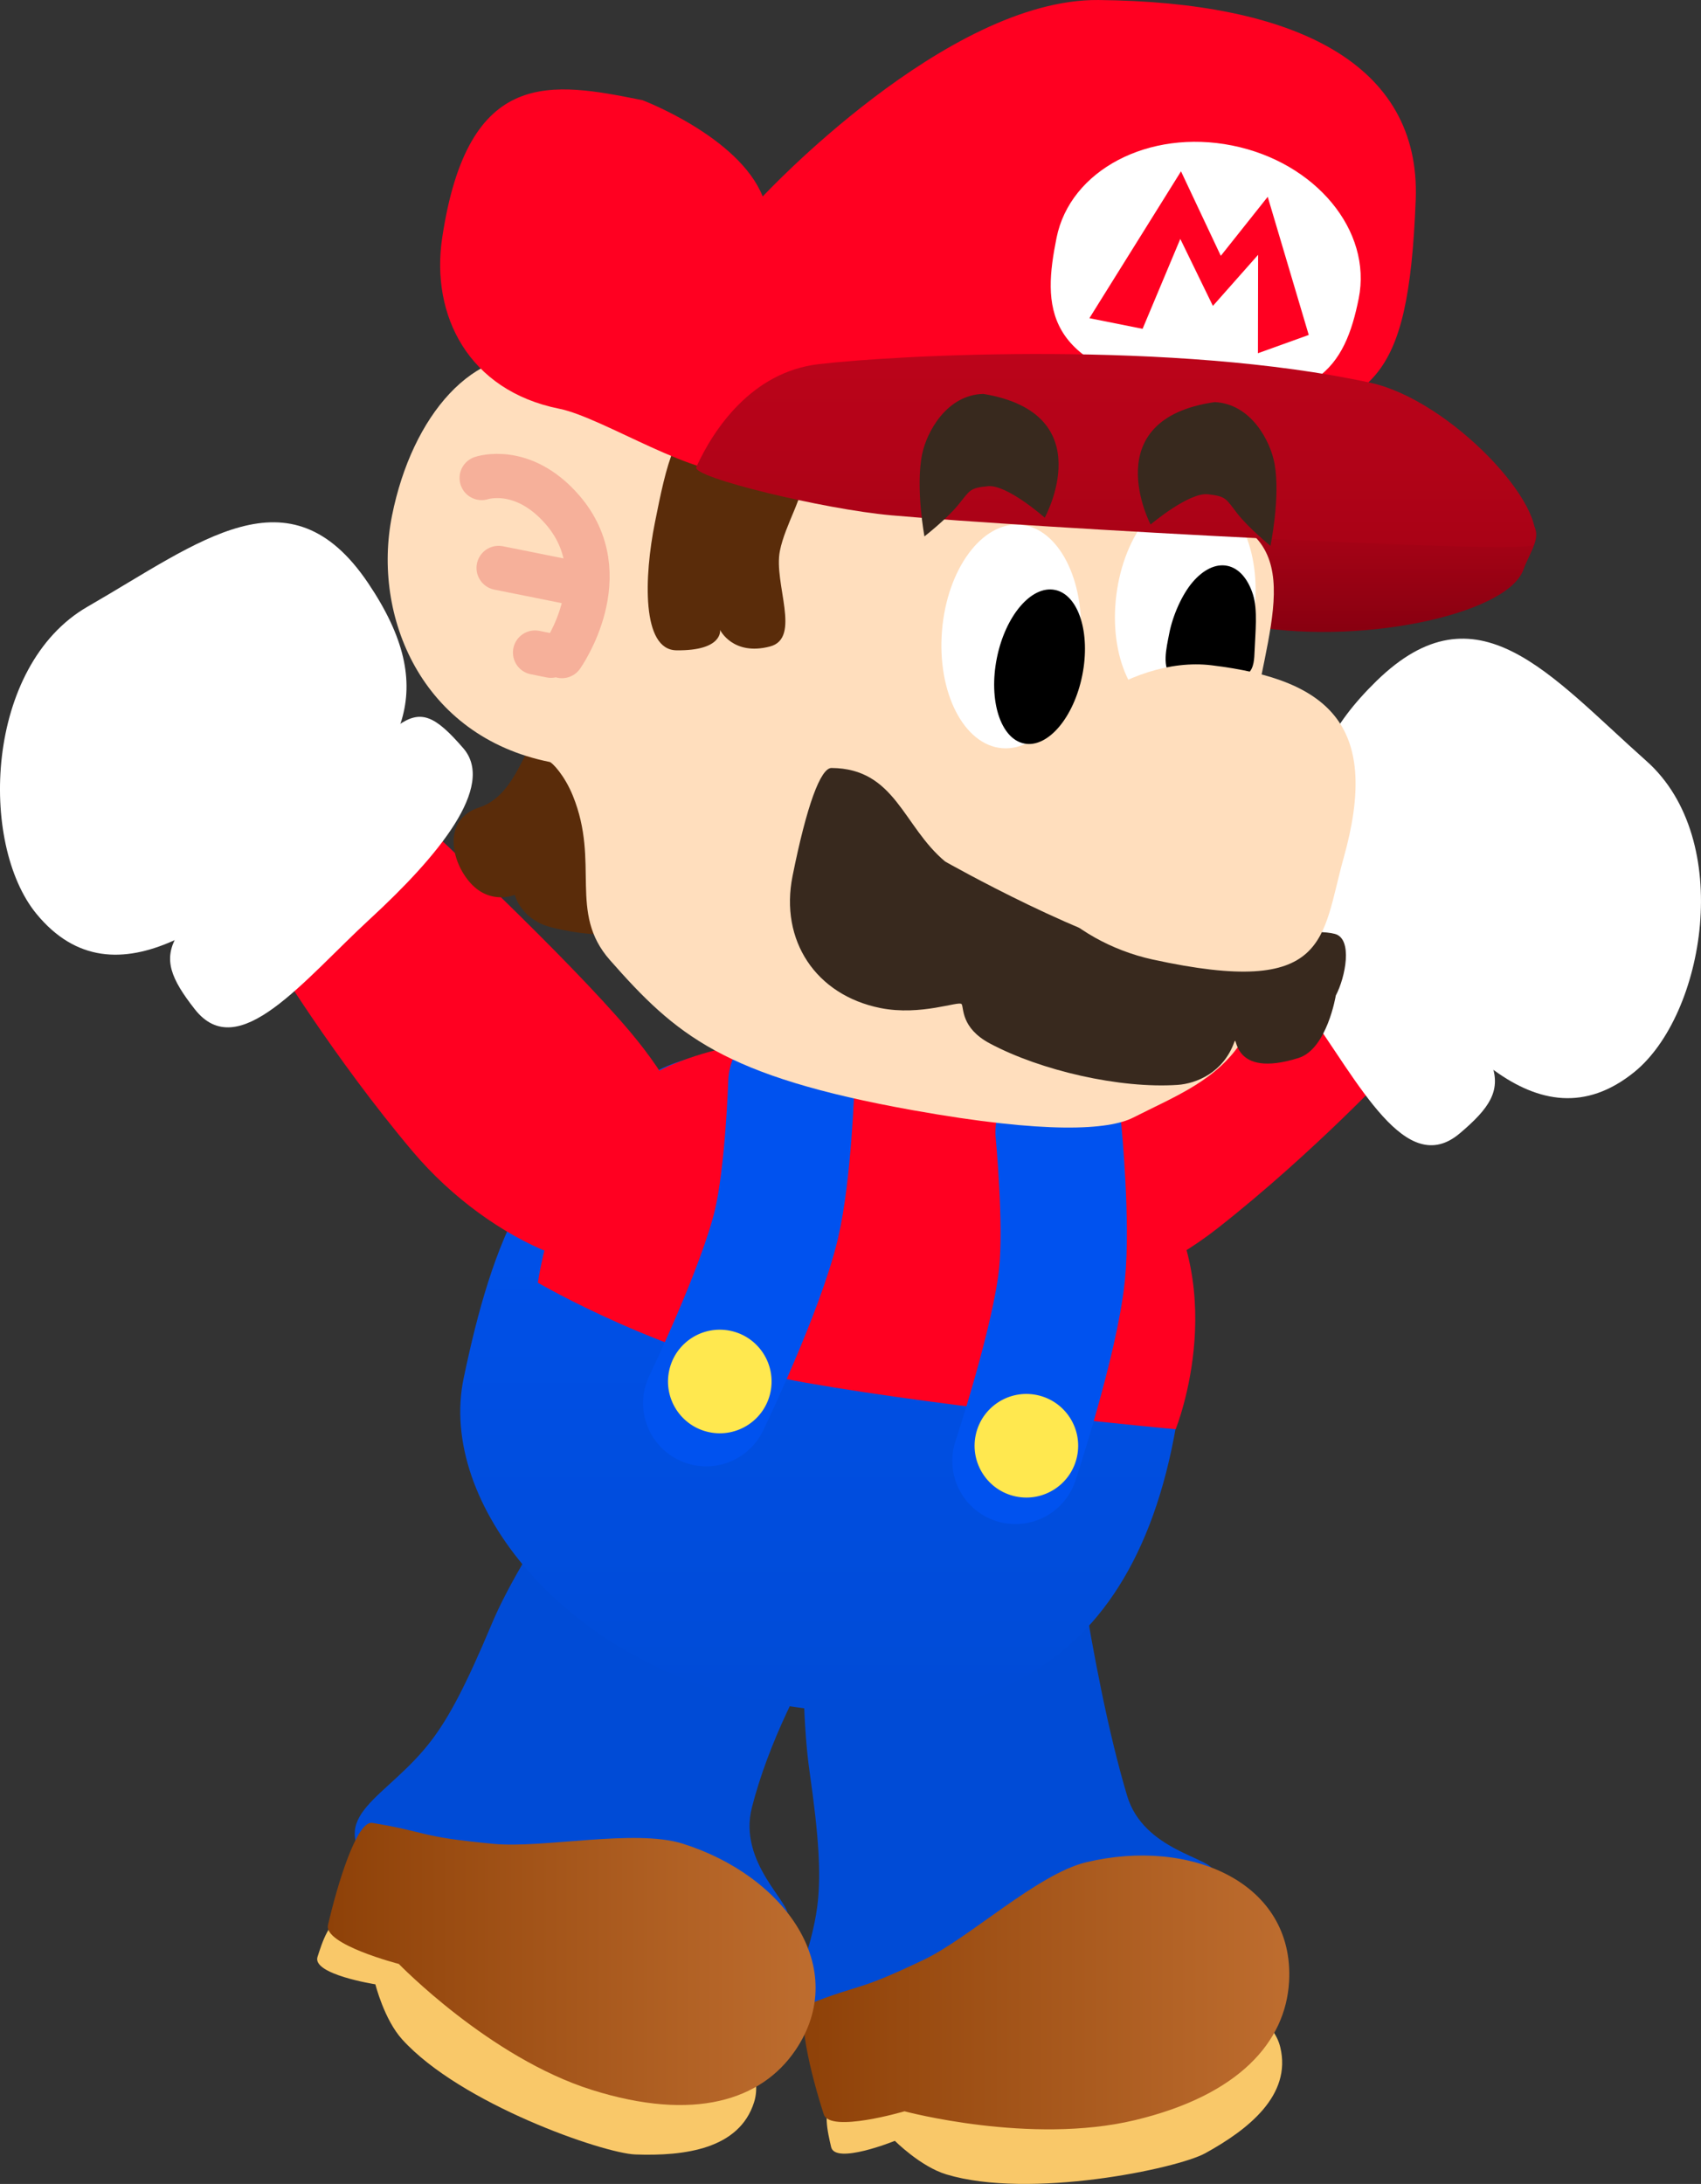 <svg version="1.1" xmlns="http://www.w3.org/2000/svg" xmlns:xlink="http://www.w3.org/1999/xlink" width="134.671" height="172.859" viewBox="0,0,134.671,172.859"><rect x="0" y="0" width="134.671" height="172.859" fill="#333333" stroke="none"/><defs><linearGradient x1="237.21" y1="244.298" x2="275.668" y2="244.298" gradientUnits="userSpaceOnUse" id="color-1"><stop offset="0" stop-color="#8e4108"/><stop offset="1" stop-color="#be6d2f"/></linearGradient><linearGradient x1="199.546" y1="242.041" x2="238.164" y2="242.041" gradientUnits="userSpaceOnUse" id="color-2"><stop offset="0" stop-color="#8e4108"/><stop offset="1" stop-color="#be6d2f"/></linearGradient><linearGradient x1="238.846" y1="169.903" x2="238.846" y2="222.159" gradientUnits="userSpaceOnUse" id="color-3"><stop offset="0" stop-color="#0052ef"/><stop offset="1" stop-color="#004bd6"/></linearGradient><linearGradient x1="281.401" y1="123.237" x2="281.401" y2="136.616" gradientUnits="userSpaceOnUse" id="color-4"><stop offset="0" stop-color="#bc041a"/><stop offset="1" stop-color="#880010"/></linearGradient><linearGradient x1="261.932" y1="114.616" x2="261.932" y2="129.892" gradientUnits="userSpaceOnUse" id="color-5"><stop offset="0" stop-color="#bc041a"/><stop offset="1" stop-color="#a90216"/></linearGradient></defs><g transform="translate(-173.593,-86.597)"><g data-paper-data="{&quot;isPaintingLayer&quot;:true}" fill="none" fill-rule="nonzero" stroke="none" stroke-width="none" stroke-linecap="none" stroke-linejoin="miter" stroke-miterlimit="10" stroke-dasharray="" stroke-dashoffset="0" font-family="none" font-weight="none" font-size="none" text-anchor="none" style="mix-blend-mode: normal"><g data-paper-data="{&quot;origPos&quot;:null,&quot;index&quot;:null,&quot;origRot&quot;:0}" stroke="none" stroke-width="0" stroke-linecap="butt"><path d="M248.644,187.515c-3.283,-4.18 -1.251,-10.452 6.404,-16.465c6.157,-4.836 19.278,-12.773 19.278,-12.773l9.709,12.658c0,0 -6.379,6.859 -14.034,12.871c-7.655,6.013 -18.075,7.889 -21.358,3.708z" data-paper-data="{&quot;origRot&quot;:0,&quot;origPos&quot;:null}" fill="#ff0021"/><g data-paper-data="{&quot;origPos&quot;:null}" fill="#ffffff"><path d="M282.581,140.487c7.958,-7.758 13.698,-0.466 21.357,6.339c7.019,6.235 4.618,20.132 -0.972,24.638c-7.705,6.211 -14.878,-2.941 -20.333,-10.583c-5.455,-7.642 -7.482,-13.149 -0.052,-20.394z" data-paper-data="{&quot;origRot&quot;:0,&quot;origPos&quot;:null}"/><path d="M272.547,151.756c5.442,-4.157 4.722,-1.03 12.848,9.749c7.133,9.462 8.533,10.779 3.763,14.804c-4.264,3.597 -7.928,-3.95 -12.147,-9.845c-4.219,-5.894 -7.642,-12.281 -4.464,-14.708z" data-paper-data="{&quot;origRot&quot;:0,&quot;origPos&quot;:null}"/></g></g><g data-paper-data="{&quot;origPos&quot;:null,&quot;origRot&quot;:0}" stroke="none" stroke-width="0" stroke-linecap="butt"><path d="M262.825,228.722c1.304,4.379 6.739,4.917 6.821,5.952c0.333,4.185 -0.903,7.485 -7.135,10.982c-7.72,4.332 -14.357,5.337 -22.824,2.754c-5.767,-1.759 -1.934,-5.388 -1.337,-11.387c0.214,-2.153 0.104,-4.875 -0.669,-10.256c-0.966,-6.728 -0.292,-19.565 -0.292,-19.565c0,0 4.997,-2.029 10.098,-3.331c5.058,-1.234 10.594,-0.362 10.594,-0.362c0,0 1.729,15.09 4.745,25.213z" data-paper-data="{&quot;origPos&quot;:null}" fill="#004bd6"/><path d="M274.957,248.643c0.907,3.792 -2.524,6.501 -5.939,8.381c-2.238,1.232 -13.939,3.671 -20.512,1.673c-2.041,-0.62 -4.064,-2.653 -4.064,-2.653c0,0 -4.722,1.91 -5.047,0.49c-0.258,-1.127 -0.744,-3.036 0.206,-3.88c4.09,-3.634 15.203,-6.286 20.524,-7.558c7.305,-1.747 13.946,-0.159 14.832,3.547z" data-paper-data="{&quot;origPos&quot;:null}" fill="#f9c869"/><path d="M275.651,243.442c-0.268,4.756 -3.951,8.991 -12.209,10.966c-8.258,1.975 -18.239,-0.702 -18.239,-0.702c0,0 -5.904,1.745 -6.391,0.24c-1.01,-3.115 -2.306,-8.282 -1.145,-8.738c4.287,-1.686 3.593,-0.885 9.097,-3.513c3.564,-1.701 8.983,-6.781 12.824,-7.7c8.258,-1.975 16.504,1.617 16.063,9.448z" data-paper-data="{&quot;origPos&quot;:null}" fill="url(#color-1)"/></g><g data-paper-data="{&quot;origPos&quot;:null,&quot;origRot&quot;:0}" stroke="none" stroke-width="0" stroke-linecap="butt"><path d="M233.122,229.659c-1.131,4.427 3.256,7.681 2.795,8.611c-1.864,3.761 -4.62,5.957 -11.764,5.756c-8.849,-0.249 -15.06,-2.797 -20.997,-9.363c-4.044,-4.472 1.108,-5.616 4.703,-10.456c1.29,-1.737 2.593,-4.129 4.695,-9.143c2.627,-6.269 10.591,-16.949 10.591,-16.949c0,0 7.251,2.217 11.757,4.6c3.556,1.88 8.9,6.324 8.9,6.324c0,0 -8.067,10.386 -10.68,20.62z" data-paper-data="{&quot;origPos&quot;:null}" fill="#004bd6"/><path d="M233.296,252.984c-1.17,3.719 -5.505,4.28 -9.401,4.139c-2.553,-0.093 -13.845,-4.011 -18.458,-9.103c-1.432,-1.581 -2.124,-4.364 -2.124,-4.364c0,0 -5.033,-0.787 -4.582,-2.172c0.358,-1.1 0.921,-2.987 2.17,-3.223c5.376,-1.017 16.272,2.418 21.492,4.059c7.165,2.254 12.046,7.028 10.903,10.663z" data-paper-data="{&quot;origPos&quot;:null}" fill="#f9c869"/><path d="M236.563,248.878c-2.673,3.943 -8.008,5.684 -16.108,3.136c-8.1,-2.548 -15.287,-9.972 -15.287,-9.972c0,0 -5.961,-1.536 -5.607,-3.078c0.734,-3.191 2.276,-8.29 3.507,-8.085c4.544,0.756 3.537,1.086 9.61,1.66c3.932,0.371 11.19,-1.203 14.958,-0.018c8.1,2.548 13.329,9.866 8.928,16.358z" data-paper-data="{&quot;origPos&quot;:null}" fill="url(#color-2)"/></g><g data-paper-data="{&quot;origPos&quot;:null,&quot;origRot&quot;:0}"><path d="M266.548,200.311c-3.959,20.804 -18.411,23.933 -33.277,20.818c-14.865,-3.115 -25.053,-15.505 -22.969,-25.451c2.261,-10.79 5.351,-19.109 15.112,-24.232c7.272,-3.817 15.707,0.447 23.746,2.131c14.865,3.115 21.268,6.341 17.387,26.734z" data-paper-data="{&quot;origPos&quot;:null}" fill="url(#color-3)" stroke="none" stroke-width="0" stroke-linecap="butt"/><path d="M266.671,199.723c0,0 -17.288,-1.579 -29.267,-3.68c-10.988,-1.927 -21.227,-7.921 -21.227,-7.921c0,0 1.864,-13.705 10.765,-17.32c5.824,-2.366 11.8,-2.288 19.212,-0.92c7.412,1.368 14.956,5.319 18.038,9.105c7.281,8.942 2.478,20.737 2.478,20.737z" data-paper-data="{&quot;origPos&quot;:null}" fill="#ff0021" stroke="none" stroke-width="0" stroke-linecap="butt"/><path d="M257.403,176.214c0,0 0.692,7.134 0.271,11.248c-0.541,5.284 -3.686,14.766 -3.686,14.766" data-paper-data="{&quot;origPos&quot;:null,&quot;origRot&quot;:0}" fill="none" stroke="#0052ef" stroke-width="10" stroke-linecap="round"/><path d="M236.248,172.302c0,0 -0.234,7.163 -1.182,11.189c-1.218,5.17 -5.561,14.167 -5.561,14.167" data-paper-data="{&quot;origPos&quot;:null}" fill="none" stroke="#0052ef" stroke-width="10" stroke-linecap="round"/><path d="M226.567,195.101c0.464,-2.216 2.637,-3.636 4.854,-3.172c2.216,0.464 3.636,2.637 3.172,4.854c-0.464,2.216 -2.637,3.636 -4.854,3.172c-2.216,-0.464 -3.636,-2.637 -3.172,-4.854z" data-paper-data="{&quot;origPos&quot;:null}" fill="#ffe84f" stroke="none" stroke-width="0" stroke-linecap="butt"/><path d="M250.84,200.187c0.464,-2.216 2.637,-3.636 4.854,-3.172c2.216,0.464 3.636,2.637 3.172,4.854c-0.464,2.216 -2.637,3.636 -4.854,3.172c-2.216,-0.464 -3.636,-2.637 -3.172,-4.854z" data-paper-data="{&quot;origPos&quot;:null}" fill="#ffe84f" stroke="none" stroke-width="0" stroke-linecap="butt"/></g><g data-paper-data="{&quot;origPos&quot;:null,&quot;index&quot;:null,&quot;origRot&quot;:0}" stroke="none" stroke-width="0" stroke-linecap="butt"><path d="M223.481,168.263c6.274,7.443 6.989,13.997 2.925,17.422c-4.064,3.426 -13.885,-0.529 -20.159,-7.971c-6.274,-7.443 -11.125,-15.454 -11.125,-15.454l12.079,-10.421c0,0 11.235,10.438 16.28,16.424z" data-paper-data="{&quot;origRot&quot;:0,&quot;origPos&quot;:null}" fill="#ff0021"/><g data-paper-data="{&quot;origPos&quot;:null}" fill="#ffffff"><path d="M198.54,152.7c-6.894,6.374 -15.777,13.877 -22.06,6.23c-4.558,-5.548 -4.085,-19.643 4.055,-24.321c8.883,-5.106 15.985,-11.08 22.2,-1.866c5.803,8.603 2.699,13.584 -4.195,19.958z" data-paper-data="{&quot;origRot&quot;:0,&quot;origPos&quot;:null}"/><path d="M202.91,159.309c-5.329,4.914 -10.451,11.56 -13.894,7.171c-3.852,-4.91 -2.214,-5.915 6.693,-13.73c10.147,-8.902 10.077,-12.11 14.561,-6.934c2.618,3.022 -2.031,8.58 -7.36,13.494z" data-paper-data="{&quot;origRot&quot;:0,&quot;origPos&quot;:null}"/></g></g><g data-paper-data="{&quot;origPos&quot;:null,&quot;origRot&quot;:0}"><path d="M294.199,131.697c-1.302,3.608 -13.348,6.097 -22.084,4.346c-7.04,-1.41 -3.968,-7.684 -3.252,-11.258c0.716,-3.574 14.356,-0.03 21.396,1.38c7.04,1.41 4.783,3.197 3.94,5.532z" data-paper-data="{&quot;origPos&quot;:null}" fill="url(#color-4)" stroke="none" stroke-width="0" stroke-linecap="butt"/><path d="M214.349,157.424c0,0 -1.897,0.814 -3.475,-0.898c-1.578,-1.711 -2.294,-5.081 0.676,-6.027c3.552,-1.131 3.916,-7.257 5.494,-5.546c0,0 6.891,2.423 6.87,5.37c0,0 1.35,8.793 -0.139,9.858c0,0 -2.007,0.946 -6.518,-0.182c-2.445,-0.611 -2.908,-2.576 -2.908,-2.576z" data-paper-data="{&quot;origRot&quot;:0,&quot;origPos&quot;:null}" fill="#5a2c0a" stroke="none" stroke-width="0" stroke-linecap="butt"/><path d="M226.667,120.495c4.032,1.835 36.943,5.19 42.561,6.644c8.311,2.151 4.468,9.272 3.379,17.788c-1.252,9.791 4.6,15.537 -0.598,23.928c-2.004,3.235 -5.304,4.477 -8.698,6.199c-1.925,0.977 -6.821,1.32 -17.443,-0.582c-15.014,-2.688 -18.769,-5.959 -23.992,-11.892c-3.317,-3.768 -0.76,-7.664 -2.929,-13.001c-0.665,-1.636 -1.642,-2.633 -1.833,-2.672c-10.168,-2.037 -14.075,-11.557 -12.484,-19.499c1.591,-7.942 6.51,-13.654 12.196,-12.515c5.686,1.139 8.439,4.964 9.841,5.602z" data-paper-data="{&quot;origPos&quot;:null}" fill="#ffdebd" stroke="none" stroke-width="0" stroke-linecap="butt"/><path d="M272.889,135.066c-0.615,4.863 -3.556,8.496 -6.57,8.115c-3.014,-0.381 -4.958,-4.632 -4.343,-9.495c0.615,-4.863 3.556,-8.496 6.57,-8.115c3.014,0.381 4.958,4.632 4.343,9.495z" data-paper-data="{&quot;origPos&quot;:null,&quot;origRot&quot;:0}" fill="#ffffff" stroke="none" stroke-width="0" stroke-linecap="butt"/><path d="M235.337,130.211c-0.512,2.558 1.736,6.9 -0.788,7.557c-2.937,0.765 -3.946,-1.31 -3.946,-1.31c0,0 0.261,1.659 -3.456,1.612c-2.761,-0.035 -2.568,-5.799 -1.7,-10.131c0.868,-4.332 1.692,-8.532 4.418,-8.09c11.476,1.862 6.339,6.03 5.471,10.362z" data-paper-data="{&quot;origPos&quot;:null}" fill="#5a2c0a" stroke="none" stroke-width="0" stroke-linecap="butt"/><path d="M259.136,137.415c-0.397,4.885 -3.172,8.647 -6.2,8.401c-3.028,-0.246 -5.161,-4.405 -4.764,-9.291c0.397,-4.885 3.172,-8.647 6.2,-8.401c3.028,0.246 5.161,4.405 4.764,9.291z" data-paper-data="{&quot;origPos&quot;:null,&quot;origRot&quot;:0}" fill="#ffffff" stroke="none" stroke-width="0" stroke-linecap="butt"/><path d="M257.114,133.289c0.933,0.187 1.642,1.038 2.035,2.261c0.391,1.223 0.466,2.819 0.13,4.496c-0.336,1.678 -1.02,3.121 -1.852,4.099c-0.833,0.977 -1.815,1.489 -2.748,1.302c-0.933,-0.187 -1.642,-1.038 -2.035,-2.261c-0.391,-1.223 -0.466,-2.819 -0.13,-4.496c0.336,-1.678 1.02,-3.121 1.852,-4.099c0.833,-0.977 1.815,-1.489 2.748,-1.302z" data-paper-data="{&quot;origPos&quot;:null}" id="ID0.2989244391210377" fill="#000000" stroke="none" stroke-width="1" stroke-linecap="butt"/><path d="M270.755,131.381c0.933,0.187 1.642,1.038 2.035,2.261c0.391,1.223 0.189,3 0.13,4.496c-0.025,0.545 -0.031,1.343 -0.501,1.735c-0.587,0.471 -1.424,0.585 -2.177,0.686c-1.283,0.008 -2.898,0.477 -3.854,-0.364c-0.833,-0.758 -0.453,-2.271 -0.234,-3.413c0.282,-1.474 1.02,-3.121 1.852,-4.099c0.833,-0.977 1.815,-1.489 2.748,-1.302z" data-paper-data="{&quot;origPos&quot;:null}" id="ID0.2989244391210377" fill="#000000" stroke="none" stroke-width="1" stroke-linecap="round"/><path d="M285.677,102.427c-0.586,15.124 -3.585,15.39 -12.398,18.504c-12.841,4.537 -27.57,0.147 -40.887,3c-3.497,0.749 -11.019,-4.28 -14.525,-4.983c-7.171,-1.437 -10.191,-7.373 -9.264,-13.537c2.044,-13.597 8.685,-12.321 15.857,-10.884c0,0 7.63,2.889 9.518,7.623c0,0 14.559,-15.664 26.575,-15.552c15.468,0.144 25.546,4.968 25.125,15.83z" data-paper-data="{&quot;origPos&quot;:null}" fill="#ff0021" stroke="none" stroke-width="0" stroke-linecap="butt"/><path d="M281.165,110.218c-1.074,5.361 -3.317,9.107 -13.907,7.31c-11.18,-1.897 -11.092,-6.743 -10.017,-12.104c1.074,-5.361 7.301,-8.634 13.907,-7.31c6.607,1.324 11.092,6.743 10.017,12.104z" data-paper-data="{&quot;origPos&quot;:null}" fill="#ffffff" stroke="none" stroke-width="0" stroke-linecap="butt"/><path d="M295.004,129.716c-0.365,0.802 -39.853,-1.356 -50.833,-2.331c-5.336,-0.474 -15.817,-3.007 -15.453,-3.81c1.348,-2.966 4.37,-7.533 9.691,-8.155c6.43,-0.751 28.213,-1.874 43.665,1.468c6.316,1.366 14.278,9.862 12.93,12.828z" data-paper-data="{&quot;origPos&quot;:null}" fill="url(#color-5)" stroke="none" stroke-width="0" stroke-linecap="butt"/><path d="M259.842,111.782l7.253,-11.624l3.151,6.688l3.714,-4.671l3.248,10.933l-4.022,1.448l0.013,-7.79l-3.579,4.044l-2.581,-5.301l-2.986,7.116z" data-paper-data="{&quot;origPos&quot;:null}" fill="#ff0021" stroke="none" stroke-width="0" stroke-linecap="butt"/><path d="M271.318,169.065c-0.864,2.426 -3.003,3.3 -4.497,3.401c-4.561,0.306 -10.828,-1.127 -14.861,-3.28c-2.318,-1.238 -2.042,-2.842 -2.235,-3.113c-0.204,-0.286 -3.22,0.953 -6.426,0.311c-5.144,-1.031 -7.976,-5.369 -6.959,-10.446c1.115,-5.567 2.218,-8.564 3.088,-8.556c5.064,0.044 5.656,4.634 8.998,7.408c0,0 11.706,6.637 17.628,7.476c0,0 10.337,-2.53 13.228,-1.749c1.434,0.387 0.833,3.434 0.067,4.88c0,0 -0.692,4.23 -2.949,4.939c-5.336,1.677 -4.832,-1.973 -5.082,-1.271z" data-paper-data="{&quot;origPos&quot;:null}" fill="#38291e" stroke="none" stroke-width="0" stroke-linecap="butt"/><path d="M279.977,154.482c-1.79,6.391 -1.08,11.13 -15.128,8.06c-6.475,-1.415 -11.91,-6.728 -10.758,-12.482c1.153,-5.754 8.844,-11.599 15.423,-10.806c9.587,1.156 13.327,5.003 10.463,15.227z" data-paper-data="{&quot;origPos&quot;:null}" fill="#ffdebd" stroke="none" stroke-width="0" stroke-linecap="butt"/><g data-paper-data="{&quot;origPos&quot;:null}" fill="none" stroke="#f6b09a" stroke-width="3.5" stroke-linecap="round"><path d="M211.727,124.432c0,0 3.245,-1.114 6.388,2.503c4.507,5.188 -0.033,11.591 -0.033,11.591" data-paper-data="{&quot;origPos&quot;:null}"/><path d="M213.069,131.549l5.883,1.179" data-paper-data="{&quot;origPos&quot;:null}"/><path d="M215.953,138.246l1.261,0.253" data-paper-data="{&quot;origPos&quot;:null}"/></g><path d="M251.785,125.083c-1.43,0.132 -1.404,0.335 -2.308,1.45c-0.933,1.15 -2.694,2.519 -2.694,2.519c0,0 -0.717,-3.843 -0.188,-6.483c0.359,-1.792 1.959,-4.722 4.847,-4.795c9.408,1.558 4.864,9.797 4.864,9.797c0,0 -3.012,-2.667 -4.521,-2.49z" data-paper-data="{&quot;origPos&quot;:null}" fill="#38291e" stroke="none" stroke-width="0" stroke-linecap="butt"/><path d="M269.261,125.723c-1.504,-0.21 -4.575,2.389 -4.575,2.389c0,0 -4.362,-8.338 5.079,-9.688c2.886,0.137 4.421,3.1 4.741,4.9c0.471,2.651 -0.331,6.477 -0.331,6.477c0,0 -1.73,-1.408 -2.638,-2.578c-0.88,-1.135 -0.849,-1.337 -2.276,-1.501z" data-paper-data="{&quot;origPos&quot;:null,&quot;index&quot;:null,&quot;origRot&quot;:0}" fill="#38291e" stroke="none" stroke-width="0" stroke-linecap="butt"/></g></g></g></svg>